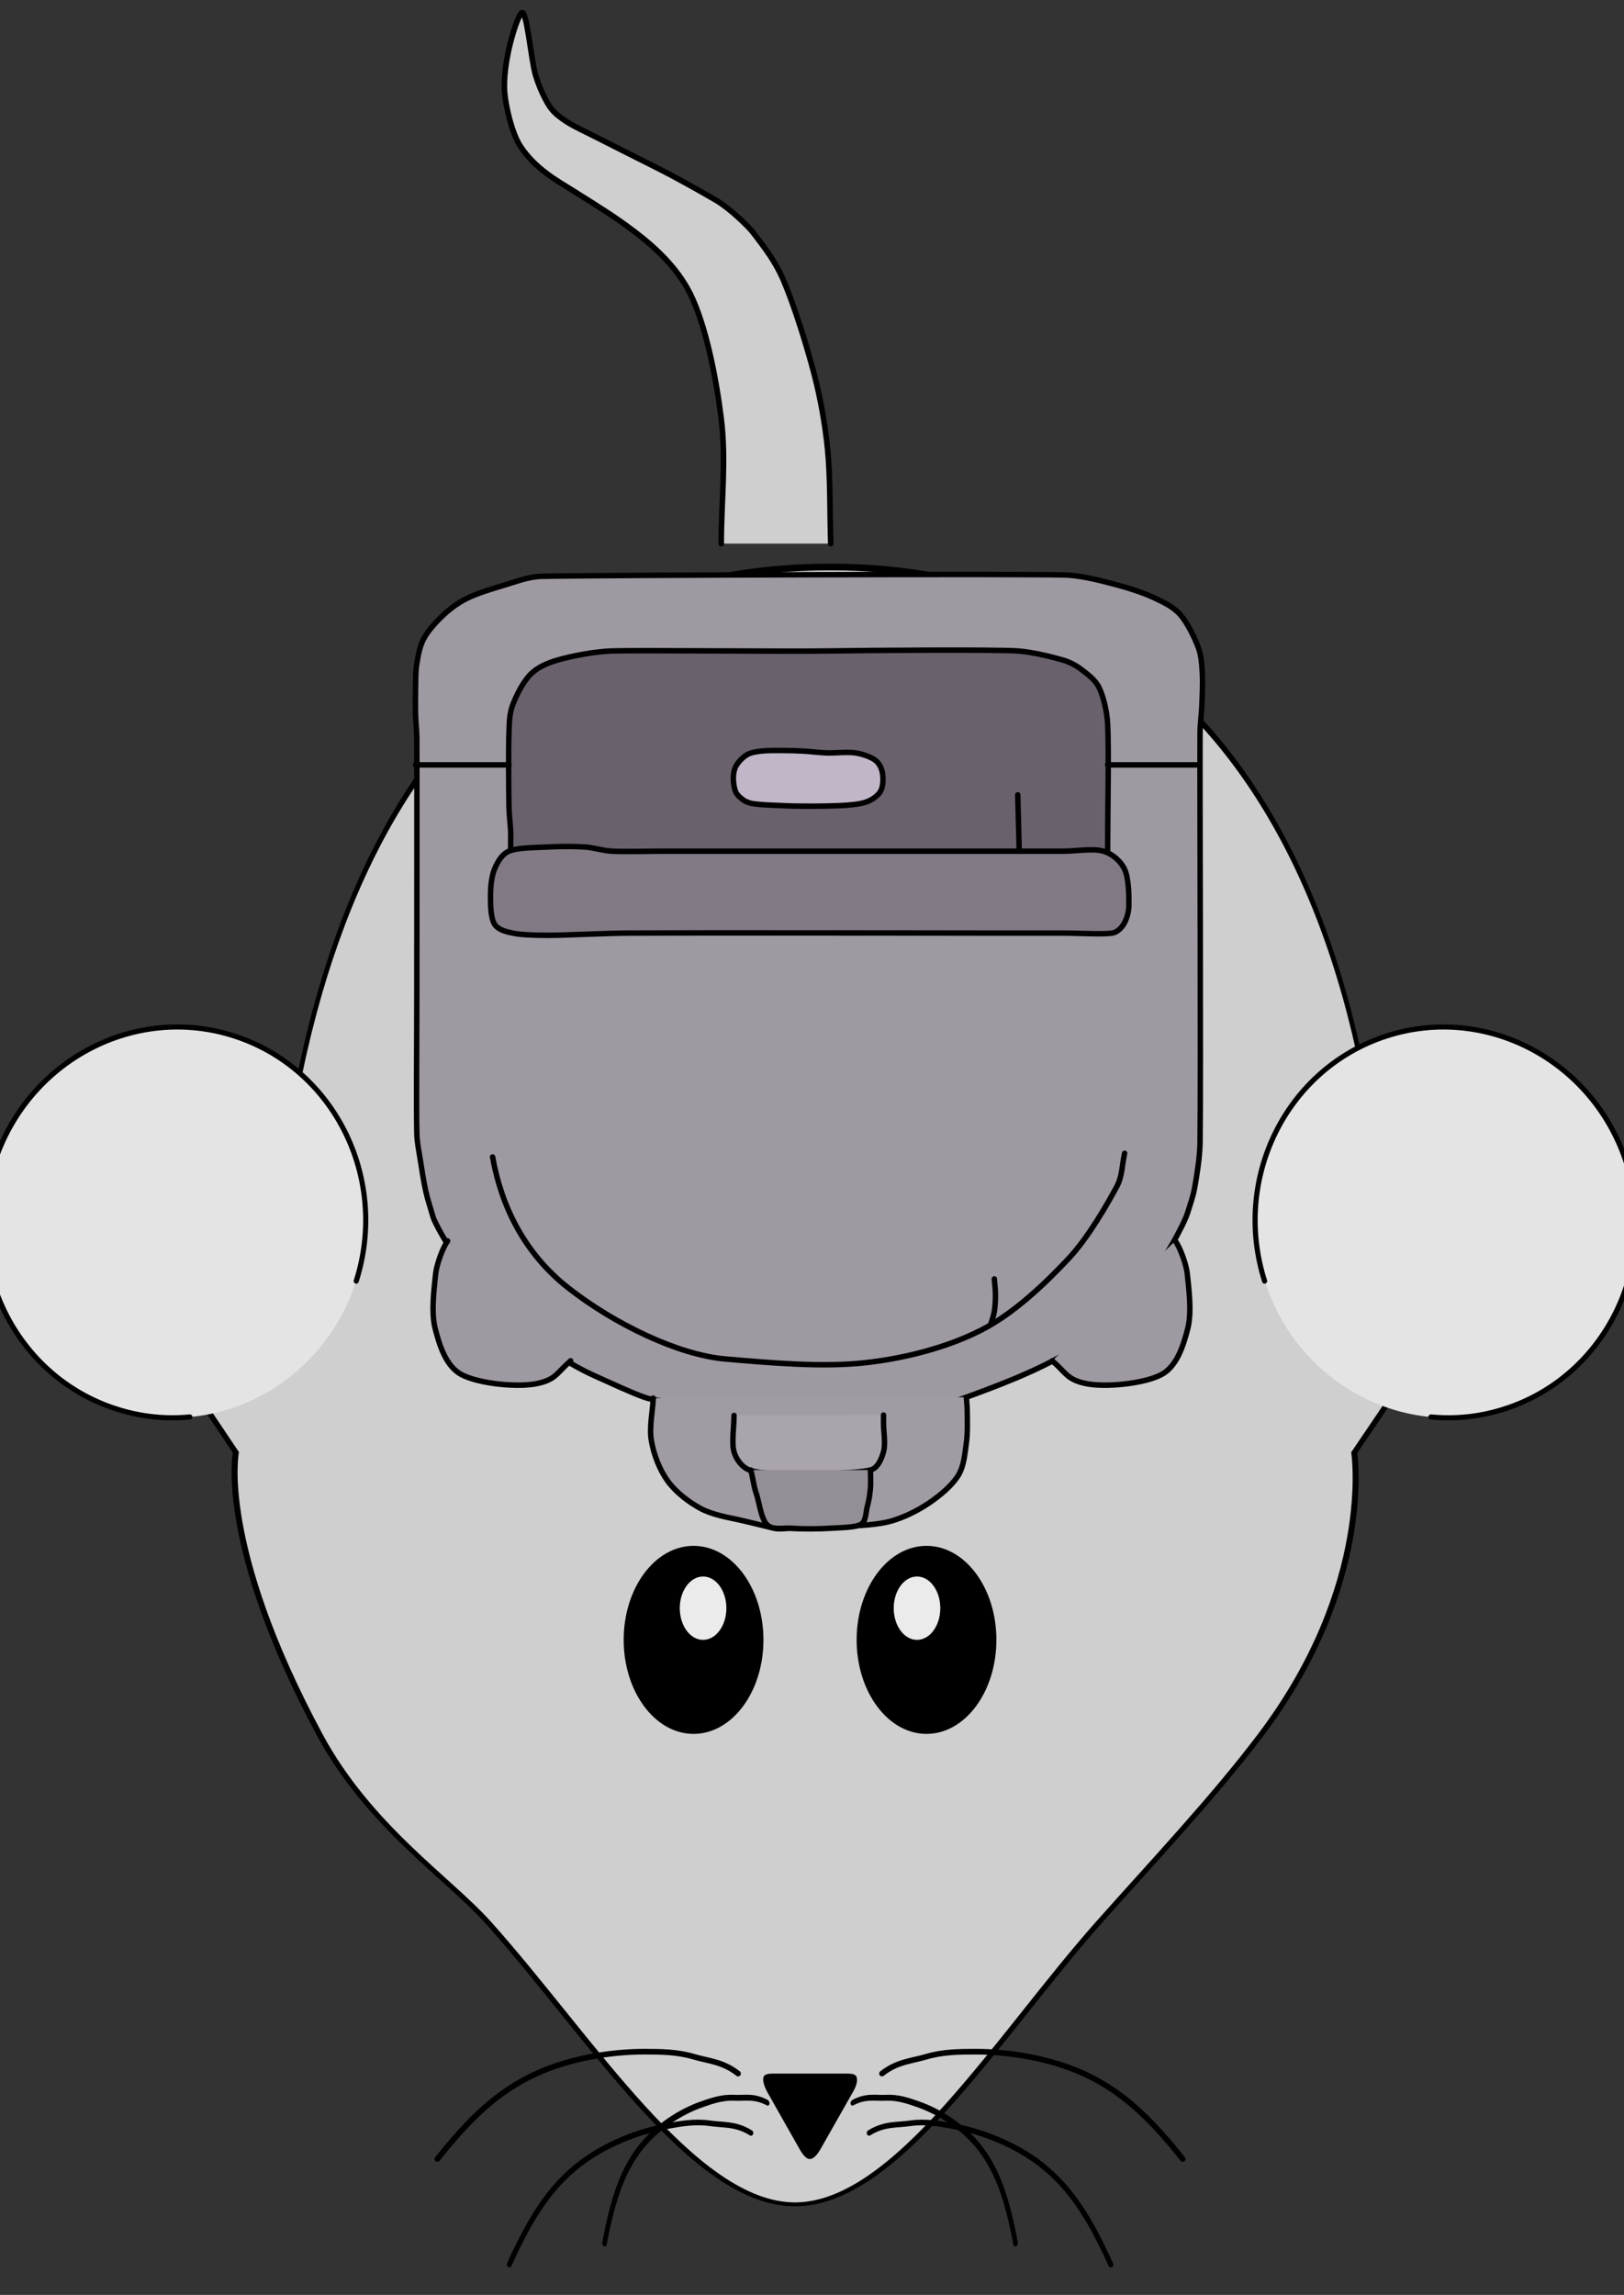<?xml version="1.0" encoding="UTF-8" standalone="no"?>
<!DOCTYPE svg PUBLIC "-//W3C//DTD SVG 1.1//EN" "http://www.w3.org/Graphics/SVG/1.1/DTD/svg11.dtd">
<svg width="100%" height="100%" viewBox="0 0 596 842" version="1.1" xmlns="http://www.w3.org/2000/svg" xmlns:xlink="http://www.w3.org/1999/xlink" xml:space="preserve" xmlns:serif="http://www.serif.com/" style="fill-rule:evenodd;clip-rule:evenodd;stroke-linecap:round;stroke-linejoin:round;stroke-miterlimit:1.5;">
    <rect x="0" y="0" width="596" height="842" fill="#333333" stroke="none"/>
    <g id="Packateer">
        <g id="Mouse" transform="matrix(34.196,0,0,34.495,-21246.2,-12058)">
            <g transform="matrix(-1.286,0.003,-0.002,-0.833,1415.02,648.063)">
                <path d="M615.47,343.794L615.401,343.794" style="fill:none;stroke:black;stroke-width:0.01px;"/>
            </g>
            <g id="Head" transform="matrix(-1.286,0.003,-0.002,-0.833,1415.02,648.063)">
                <path d="M604.582,343.736L605.362,341.982C605.362,341.982 605.195,340.303 606.146,338.385C606.537,337.595 607.052,336.763 607.503,335.99C608.35,334.537 609.195,332.397 610.044,332.4C610.894,332.403 611.748,334.55 612.6,336.01C612.93,336.576 613.595,337.246 614.003,338.415C614.851,340.847 614.695,342.018 614.695,342.018L615.47,343.794" style="fill:rgb(207,207,207);stroke:black;stroke-width:0.05px;"/>
            </g>
            <g id="Whiskers-Right-Side" serif:id="Whiskers Right Side" transform="matrix(1,0,0,1,0,1.522)">
                <path d="M630.772,370.091C630.937,369.962 631.091,369.958 631.25,369.911C631.425,369.86 631.6,369.858 631.78,369.858C632.141,369.858 632.578,369.929 632.936,370.091C633.356,370.281 633.658,370.574 634,371" style="fill:none;stroke:black;stroke-width:0.06px;"/>
                <g transform="matrix(0.854,0.157,-0.18,0.984,158.572,-92.479)">
                    <path d="M630.772,370.091C630.937,369.962 631.091,369.958 631.25,369.911C631.425,369.86 631.6,369.858 631.78,369.858C632.141,369.858 632.578,369.929 632.936,370.091C633.356,370.281 633.658,370.574 634,371" style="fill:none;stroke:black;stroke-width:0.06px;"/>
                </g>
                <g transform="matrix(0.627,0.219,-0.305,0.871,347.843,-90.088)">
                    <path d="M630.772,370.091C630.937,369.962 631.091,369.958 631.25,369.911C631.425,369.86 631.6,369.858 631.78,369.858C632.141,369.858 632.578,369.929 632.936,370.091C633.356,370.281 633.658,370.574 634,371" style="fill:none;stroke:black;stroke-width:0.07px;"/>
                </g>
            </g>
            <g id="Whiskers-Left-Side" serif:id="Whiskers Left Side" transform="matrix(-1,0,0,1,1260,1.522)">
                <path d="M630.772,370.091C630.937,369.962 631.091,369.958 631.25,369.911C631.425,369.86 631.6,369.858 631.78,369.858C632.141,369.858 632.578,369.929 632.936,370.091C633.356,370.281 633.658,370.574 634,371" style="fill:none;stroke:black;stroke-width:0.06px;"/>
                <g transform="matrix(0.854,0.157,-0.18,0.984,158.572,-92.479)">
                    <path d="M630.772,370.091C630.937,369.962 631.091,369.958 631.25,369.911C631.425,369.86 631.6,369.858 631.78,369.858C632.141,369.858 632.578,369.929 632.936,370.091C633.356,370.281 633.658,370.574 634,371" style="fill:none;stroke:black;stroke-width:0.06px;"/>
                </g>
                <g transform="matrix(0.627,0.219,-0.305,0.871,347.843,-90.088)">
                    <path d="M630.772,370.091C630.937,369.962 631.091,369.958 631.25,369.911C631.425,369.86 631.6,369.858 631.78,369.858C632.141,369.858 632.578,369.929 632.936,370.091C633.356,370.281 633.658,370.574 634,371" style="fill:none;stroke:black;stroke-width:0.07px;"/>
                </g>
            </g>
            <g id="Nose" transform="matrix(1,0,0,-1,0.326,741.613)">
                <path d="M629.674,369.091C629.713,369.093 629.754,369.138 629.793,369.208C629.871,369.343 630.063,369.68 630.139,369.812C630.175,369.875 630.186,369.931 630.174,369.962C630.163,369.993 630.129,370 630.07,370L629.291,370C629.228,370 629.186,369.996 629.174,369.962C629.163,369.927 629.181,369.862 629.221,369.793C629.297,369.659 629.486,369.33 629.561,369.198C629.599,369.132 629.636,369.089 629.674,369.091Z"/>
            </g>
            <g id="Body" transform="matrix(0.814,0,0,1.182,118.718,-56.96)">
                <path d="M621.004,355.841C621.283,350.933 624.402,349.026 628.374,349.026C632.347,349.026 635.578,350.93 635.746,355.841" style="fill:rgb(207,207,207);stroke:black;stroke-width:0.06px;"/>
            </g>
            <g id="Ear" transform="matrix(-0.386,1.203,1.203,0.386,428.404,-523.244)">
                <g transform="matrix(1.436,0,0,1.456,-269.614,-164.039)">
                    <ellipse cx="619.853" cy="360.609" rx="1.147" ry="1.109" style="fill:rgb(228,228,228);"/>
                </g>
                <g transform="matrix(1.436,0,0,1.456,-269.614,-164.039)">
                    <path d="M619.853,361.719C619.219,361.719 618.705,361.222 618.705,360.609C618.705,359.997 619.219,359.5 619.853,359.5C620.486,359.5 621,359.997 621,360.609" style="fill:rgb(228,228,228);stroke:black;stroke-width:0.03px;"/>
                </g>
                <g transform="matrix(1.436,0,0,1.456,-269.614,-164.039)">
                    <path d="M621,360.609C621,360.76 620.969,360.904 620.912,361.035" style="fill:rgb(235,235,235);stroke:black;stroke-width:0.03px;"/>
                </g>
            </g>
            <g id="Ear1" serif:id="Ear" transform="matrix(0.386,1.203,-1.203,0.386,831.604,-523.244)">
                <g transform="matrix(1.436,0,0,1.456,-269.614,-164.039)">
                    <ellipse cx="619.853" cy="360.609" rx="1.147" ry="1.109" style="fill:rgb(228,228,228);"/>
                </g>
                <g transform="matrix(1.436,0,0,1.456,-269.614,-164.039)">
                    <path d="M619.853,361.719C619.219,361.719 618.705,361.222 618.705,360.609C618.705,359.997 619.219,359.5 619.853,359.5C620.486,359.5 621,359.997 621,360.609" style="fill:rgb(228,228,228);stroke:black;stroke-width:0.03px;"/>
                </g>
                <g transform="matrix(1.436,0,0,1.456,-269.614,-164.039)">
                    <path d="M621,360.609C621,360.76 620.969,360.904 620.912,361.035" style="fill:rgb(235,235,235);stroke:black;stroke-width:0.03px;"/>
                </g>
            </g>
            <g id="Tail" transform="matrix(0.664,0,0,0.664,211.059,119.288)">
                <path d="M629.5,355.5C629.5,354.833 629.583,354.162 629.5,353.5C629.417,352.833 629.25,352 629,351.5C628.789,351.078 628.428,350.75 628.095,350.5C627.797,350.276 627.539,350.116 627.101,349.844C626.849,349.688 626.491,349.494 626.254,349.135C626.114,348.923 626.019,348.497 626,348.283C625.958,347.801 626.188,347.083 626.271,347C626.355,346.917 626.424,347.75 626.5,348C626.553,348.175 626.645,348.377 626.728,348.5C626.796,348.6 626.898,348.675 627,348.741C627.129,348.824 627.333,348.915 627.5,349C627.75,349.127 628.167,349.333 628.5,349.5C628.696,349.598 629.09,349.81 629.416,350C629.643,350.132 629.941,350.424 630.001,350.5C630.218,350.777 630.377,350.989 630.5,351.269C630.667,351.648 630.88,352.322 631,352.777C631.105,353.178 631.179,353.588 631.22,354C631.265,354.454 631.253,355 631.27,355.5" style="fill:rgb(207,207,207);stroke:black;stroke-width:0.09px;"/>
            </g>
            <g id="Eye" transform="matrix(1,0,0,1,12.5,1.5)">
                <g transform="matrix(1.5,0,0,1,-307.75,0)">
                    <ellipse cx="616" cy="365.5" rx="0.5" ry="1"/>
                </g>
                <g transform="matrix(1,0,0,1,1.102,2.326)">
                    <ellipse cx="615.25" cy="362.837" rx="0.25" ry="0.337" style="fill:rgb(235,235,235);"/>
                </g>
            </g>
            <g id="Eye1" serif:id="Eye" transform="matrix(-1,0,0,1,1247.5,1.5)">
                <g transform="matrix(1.5,0,0,1,-307.75,0)">
                    <ellipse cx="616" cy="365.5" rx="0.5" ry="1"/>
                </g>
                <g transform="matrix(1,0,0,1,1.102,2.326)">
                    <ellipse cx="615.25" cy="362.837" rx="0.25" ry="0.337" style="fill:rgb(235,235,235);"/>
                </g>
            </g>
        </g>
        <g id="Backpack" transform="matrix(0.551,0,0,-0.551,140.876,550.311)">
            <g transform="matrix(1.202,0,0,1.212,-52.577,-222.506)">
                <path d="M366.531,240C380.698,245.167 405.752,254.202 423.334,265C432.251,270.476 451.294,287.431 463.334,300C475.479,312.679 487.333,335.667 489,341C490.448,345.632 492.143,350.223 493,355C494.167,361.5 495.899,371.607 496,380C496.5,421.667 495.833,565 496,605C496.021,610.011 496.811,614.992 497,620C497.207,625.5 497.577,632.667 497.244,638C496.949,642.717 496.689,647.586 495,652C492.959,657.333 489,665.5 485,670C481.314,674.146 476.02,676.638 471,679C465.333,681.667 457.829,684.197 451,686C443,688.111 432.499,691 423,691.669C411.167,692.502 156.5,691.667 131,691C123.807,690.812 116.833,688 110,686C103.221,684.016 95.5,681.667 90,679C85.258,676.701 80.885,673.561 77,670C73,666.333 68.5,661.5 66,657C63.643,652.757 62.783,647.667 62,643C61.226,638.392 61.416,633.667 61.299,629C61.183,624.335 61.183,619.5 61.299,615C61.412,610.662 61.98,606.34 62,602C62.117,576.667 62,499.167 62,463C62,437 61.667,400.5 62,385C62.108,379.957 63.221,374.984 64,370C64.833,364.667 65.833,358.167 67,353C68.069,348.266 69.686,343.672 71,339C71.756,336.313 78.534,323.668 87,312C95.337,300.51 105.342,289.999 109,287C113.594,283.233 125.286,273.066 137,265C146.537,258.434 156.388,253.597 160,252C168.667,248.167 180.833,242.5 188,240C192.814,238.321 198.02,238.096 203,237C211.333,235.167 226.104,230.304 238,229C250.167,227.667 308.5,228.5 319,229C325.734,229.321 332.432,230.48 339,232C346.922,233.833 357.553,236.726 366.531,240Z" style="fill:rgb(159,153,162);stroke:black;stroke-width:3.01px;"/>
            </g>
            <g transform="matrix(1.202,0,0,1.212,-52.577,-222.506)">
                <path d="M104,372C108.817,344.97 121.586,318.981 146,300C171.527,280.154 206.941,263.227 233,261C258.914,258.785 287.333,256.333 311,259C333.022,261.481 356.333,267.5 375,277C393.373,286.351 410.5,302.833 423,316C434.076,327.666 444.797,346.333 450,356C452.921,361.426 452.811,368 454.217,374" style="fill:none;stroke:black;stroke-width:3.01px;"/>
            </g>
            <g transform="matrix(1.202,0,0,1.212,-52.577,-222.506)">
                <path d="M380,280C380.667,282.333 381.604,284.606 382,287C382.441,289.667 382.648,293 382.648,296C382.648,299 382.216,302 382,305" style="fill:none;stroke:black;stroke-width:3.01px;"/>
            </g>
            <g transform="matrix(1.202,0,0,1.212,-52.577,-222.506)">
                <path d="M193,239.5C192.667,231.667 190.667,223.583 192,216C193.333,208.417 196.5,200.167 201,194C205.5,187.833 212.5,182.54 219,179C225.413,175.507 234.5,173.927 240,172.76C243.921,171.928 257.167,168.667 260,168C262.833,167.333 266,168 269,168C273,168 279.002,167.844 284,168C289.333,168.167 295.35,168.449 301,169C307.833,169.667 317.5,169.833 325,172C332.449,174.152 339.833,177.833 346,182C352.057,186.093 358.578,191.5 362,197C365.268,202.253 365.698,209.167 366.531,215C367.333,220.612 367,227.833 367,232C367,234.671 366.687,237.333 366.531,240" style="fill:rgb(161,156,164);stroke:black;stroke-width:3.01px;"/>
            </g>
            <g transform="matrix(1.202,0,0,1.212,-52.577,-222.506)">
                <path d="M237.768,230C237.768,223.333 236.346,215 237.768,210C238.967,205.785 242.199,201.54 246.302,200C251.674,197.983 262.07,197.9 270,197.9C281.175,197.9 304.918,197.983 313.354,200C317.36,200.958 319.48,206.04 320.612,210C321.822,214.231 320.612,222.016 320.612,225.383L320.612,230.204" style="fill:rgb(170,165,173);stroke:black;stroke-width:3.01px;"/>
            </g>
            <g transform="matrix(1.202,0,0,1.212,-52.577,-222.506)">
                <path d="M247,200C248.135,196.506 248.71,190.858 250,187.418C251.572,183.228 252.667,173.31 256,170C259.333,166.69 265.046,168.402 270,168C275.662,167.54 284.701,167.593 291,168C296.918,168.383 304.186,168.333 307.792,170C311.033,171.498 310.709,176.667 311.636,180C312.542,183.259 313.067,186.667 313.354,190C313.639,193.321 313.354,196.667 313.354,200" style="fill:rgb(148,142,151);stroke:black;stroke-width:3.01px;"/>
            </g>
            <g transform="matrix(1.202,0,0,1.212,-52.577,-222.506)">
                <path d="M444.79,540C444.79,563.333 445.588,595 444.79,610C444.425,616.845 442.465,625 440,630C437.916,634.228 433.333,637.5 430,640C427.019,642.236 423.583,643.976 420,645C414.167,646.667 403.477,649.395 395,650C383.333,650.833 309.997,650.324 290,650C267.5,649.636 182.5,650.469 170,650C159.869,649.62 147.5,647.142 140,645C134.573,643.45 128.991,641.14 125,637.149C120.833,632.982 116.989,625.358 115,620C113.245,615.274 113.239,610.038 113.063,605C112.74,595.774 112.907,573.641 113.063,564.641C113.142,560.084 113.844,554.44 114,551C114.106,548.669 114,546 114,544L114,540.5" style="fill:rgb(105,98,109);stroke:black;stroke-width:3.01px;"/>
            </g>
            <g transform="matrix(1.202,0,0,1.212,-52.577,-222.506)">
                <path d="M115,495C119.949,493.962 128.118,493.772 134.696,493.772C145.53,493.772 164.893,494.926 180,495C221.717,495.205 345,495 385,495L420,495C429.115,495 441.719,494.167 447.346,495C450.03,495.397 452.346,497.689 453.767,500C455.304,502.5 456.517,506.539 456.569,510C456.644,515 456.574,525 454.217,530C452.019,534.662 447.371,538.554 442.424,540C436.721,541.667 427.475,540 420,540L200,540C190,540 177.5,539.616 170,540C164.948,540.259 160.048,541.974 155,542.303C149.116,542.687 141.454,542.675 134.696,542.303C127.707,541.919 118.013,542.051 113.063,540C109.107,538.361 106.622,533.963 105,530C103.294,525.833 102.827,520 102.827,515C102.827,510 102.971,503.333 105,500C106.938,496.816 111.353,495.765 115,495Z" style="fill:rgb(129,122,133);stroke:black;stroke-width:3.01px;"/>
            </g>
            <g transform="matrix(1.202,0,0,1.212,-52.577,-222.506)">
                <path d="M61.299,587.404L113.063,587.404" style="fill:none;stroke:black;stroke-width:3.01px;"/>
            </g>
            <g transform="matrix(1.202,0,0,1.212,-52.577,-222.506)">
                <path d="M444.79,587.404L495,587.404" style="fill:none;stroke:black;stroke-width:3.01px;"/>
            </g>
            <g transform="matrix(1.202,0,0,1.212,-52.577,-222.506)">
                <path d="M395.811,540L395,570.954" style="fill:none;stroke:black;stroke-width:3.01px;"/>
            </g>
            <g transform="matrix(1.202,0,0,1.212,-52.577,-222.506)">
                <path d="M239,572C240.053,569.998 243.687,567.535 244,567.412C247.291,566.116 247.252,566.24 249,566C254.314,565.271 260.197,565.256 265,565C273.5,564.547 288.333,564.667 296,565C301.039,565.219 307.167,565.667 311,567C314.148,568.095 317.5,570.333 319,573C320.5,575.667 320.5,580.167 320,583C319.533,585.647 318.167,588.411 316,590C313.5,591.833 308.859,593.428 305,594C300.5,594.667 293.833,593.833 289,594C284.656,594.15 280.167,594.781 276,595C272.004,595.21 267.833,595.313 264,595.313C260.332,595.313 256.167,595.386 253,595C250.271,594.668 247.333,594.333 245,593C242.667,591.667 240.268,589.17 239,587C237.789,584.926 237.394,582.379 237.394,579.977C237.394,577.477 237.899,574.094 239,572Z" style="fill:rgb(193,181,200);stroke:black;stroke-width:3.01px;"/>
            </g>
            <g transform="matrix(1.202,0,0,1.212,-52.577,-222.506)">
                <path d="M414.12,260C421.898,253.333 422.08,249.951 432.062,247.645C443.042,245.109 465.087,247.428 474.606,252.428C483.201,256.942 486.788,268.442 489.18,277.645C491.571,286.848 489.715,300.044 488.952,307.645C488.414,313.018 484.859,322.456 482.289,325.881" style="fill:rgb(159,153,162);stroke:black;stroke-width:3.01px;"/>
            </g>
            <g transform="matrix(1.202,0,0,1.212,-463.583,-222.506)">
                <path d="M489.18,260C481.401,253.333 481.219,249.951 471.238,247.645C460.257,245.109 438.213,247.428 428.693,252.428C420.098,256.942 416.511,268.442 414.12,277.645C411.729,286.848 413.585,300.044 414.347,307.645C414.886,313.018 418.44,322.456 421.01,325.881" style="fill:rgb(159,153,162);stroke:black;stroke-width:3.01px;"/>
            </g>
        </g>
    </g>
</svg>
